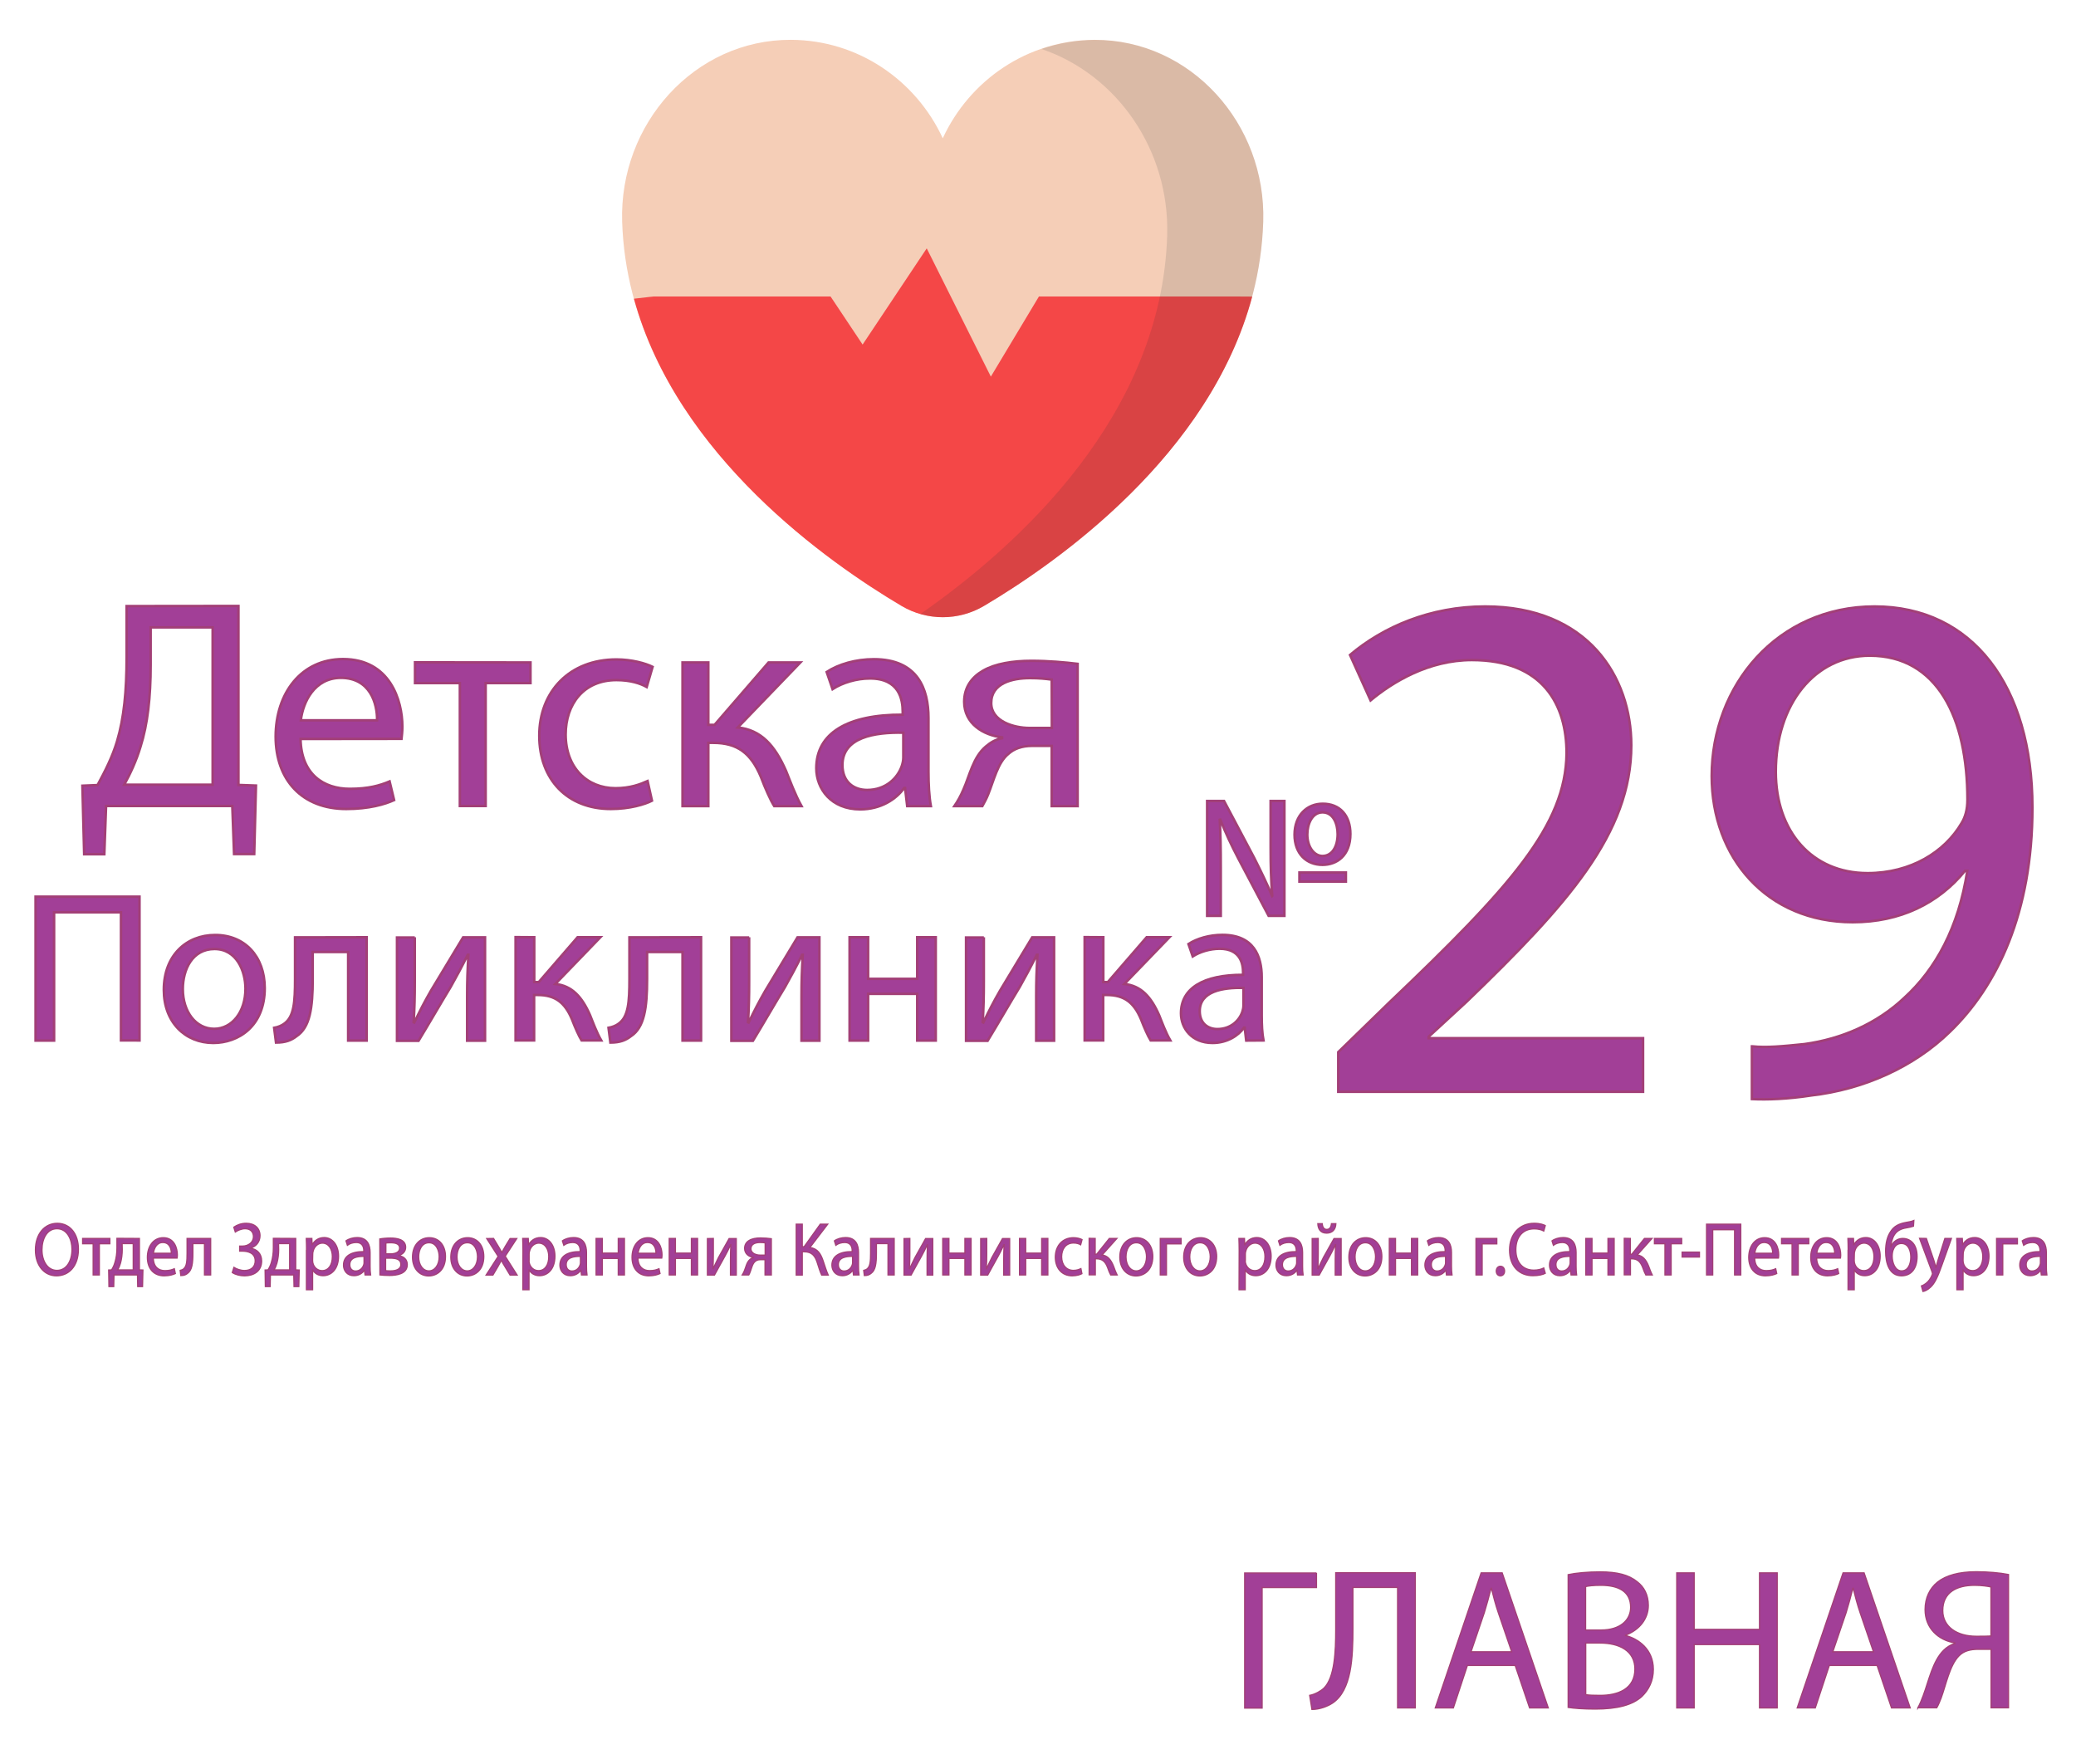 <?xml version="1.0" encoding="utf-8"?>
<!-- Generator: Adobe Illustrator 24.1.2, SVG Export Plug-In . SVG Version: 6.00 Build 0)  -->
<svg version="1.1" id="Слой_1" xmlns="http://www.w3.org/2000/svg" xmlns:xlink="http://www.w3.org/1999/xlink" x="0px" y="0px"
	 viewBox="0 0 1657.7 1408.3" style="enable-background:new 0 0 1657.7 1408.3;" xml:space="preserve">
<style type="text/css">
	.st0{fill:#42C1C7;stroke:#E90027;stroke-miterlimit:10;}
	.st1{fill:#F5CEB7;}
	.st2{fill:#F44747;}
	.st3{opacity:0.12;fill:#17292D;enable-background:new    ;}
	.st4{fill:#A23F97;stroke:#A23F77;stroke-width:2;stroke-miterlimit:10;}
	.st5{fill:#A23F97;stroke:#A23F77;stroke-miterlimit:10;}
</style>
<path class="st0" d="M518.1,462.1"/>
<path class="st1" d="M1008.7,177.1c-5,159.7-155.1,266.4-223,306.6c-20.3,12-45.5,12-65.8,0c-68-40.2-218-146.9-223.1-306.6
	c-2.5-78.3,57.9-145.6,134.8-145.3c53.6,0.2,99.8,32.3,121.2,78.6C774.2,64.1,820.4,32,874,31.8
	C950.8,31.6,1011.2,98.9,1008.7,177.1z"/>
<path class="st2" d="M983.2,236.7H829.6l-38.4,64L740,198.3l-51.2,76.8l-25.6-38.4H522.3c0,0-6.3,0.6-16.1,1.8
	C540.7,364.3,661,448.9,719.9,483.8c20.3,12,45.5,12,65.8,0c59.1-35,180.3-120.3,214.2-247L983.2,236.7z"/>
<path class="st3" d="M874,31.9c-14.4,0.1-28.7,2.5-42.4,7.2c60.2,20.3,102.5,80.7,100.4,149c-4.5,143.1-117.3,246.5-197,302.1
	c17.1,4.9,35.4,2.6,50.7-6.4c68-40.2,218-146.9,223-306.6C1011.2,98.9,950.8,31.6,874,31.9z"/>
<g>
	<path class="st4" d="M190.4,483.8v142.9l14,0.5l-1.4,54.7h-16.1l-1.4-38.4H84.7L83.3,682H67.2l-1.4-54.7l12.1-0.5
		c5.9-10.9,11.9-22.5,15.6-35.1c5.5-18.5,7.6-39.8,7.6-67.3v-40.5L190.4,483.8L190.4,483.8z M120.3,531c0,25.6-2.4,47.2-8.1,65.2
		c-3.3,11.1-8.3,21.8-13,30.3h70.6V500.9h-49.5V531z"/>
	<path class="st4" d="M240,590c0.5,28.2,18.5,39.8,39.3,39.8c14.9,0,23.9-2.6,31.8-5.9l3.6,14.9c-7.3,3.3-19.9,7.1-38.2,7.1
		c-35.3,0-56.4-23.2-56.4-57.8s20.4-61.9,53.8-61.9c37.4,0,47.4,32.9,47.4,54c0,4.3-0.5,7.6-0.7,9.7L240,590L240,590z M301.1,575.1
		c0.2-13.3-5.5-33.9-28.9-33.9c-21.1,0-30.3,19.4-32,33.9H301.1L301.1,575.1z"/>
	<path class="st4" d="M423.6,528.9v16.5h-35.8v98.1h-20.6v-98.1h-35.8v-16.6L423.6,528.9L423.6,528.9z"/>
	<path class="st4" d="M520.6,639.3c-5.5,2.8-17.5,6.6-32.9,6.6c-34.6,0-57.1-23.5-57.1-58.5c0-35.3,24.2-60.9,61.6-60.9
		c12.3,0,23.2,3.1,28.9,5.9l-4.7,16.1c-5-2.8-12.8-5.5-24.2-5.5c-26.3,0-40.5,19.4-40.5,43.4c0,26.5,17.1,42.9,39.8,42.9
		c11.8,0,19.7-3.1,25.6-5.7L520.6,639.3z"/>
	<path class="st4" d="M565.6,528.9v49.8h5l43.1-49.8h25.4l-50,51.9c18.5,1.9,29.6,14.2,38.6,34.8c3.1,7.6,7.1,18.7,12.3,28h-21.8
		c-3.1-5-7.1-14-10.7-23.5c-7.8-18.5-18.5-27-37.9-27h-4v50.5H545V528.9H565.6z"/>
	<path class="st4" d="M724.4,643.6l-1.7-14.5H722c-6.4,9-18.7,17.1-35.1,17.1c-23.2,0-35.1-16.4-35.1-32.9c0-27.7,24.6-42.9,69-42.7
		v-2.4c0-9.5-2.6-26.5-26.1-26.5c-10.7,0-21.8,3.3-29.9,8.5l-4.7-13.7c9.5-6.2,23.2-10.2,37.7-10.2c35.1,0,43.6,23.9,43.6,46.9v42.9
		c0,10,0.5,19.7,1.9,27.5L724.4,643.6L724.4,643.6z M721.3,585c-22.8-0.5-48.6,3.6-48.6,25.8c0,13.5,9,19.9,19.7,19.9
		c14.9,0,24.4-9.5,27.7-19.2c0.7-2.1,1.2-4.5,1.2-6.6L721.3,585L721.3,585z"/>
	<path class="st4" d="M860.4,643.6h-20.6v-48.1h-15.4c-8.8,0-14.7,2.4-19.2,6.4c-8.5,6.9-11.6,21.1-16.1,32.2
		c-1.4,3.6-3.1,6.6-4.7,9.5h-22.3c2.6-3.8,5-8.1,7.1-13c5-11.1,7.8-26.1,18-34.6c3.6-3.1,7.8-5.7,13-6.6v-0.7
		c-14.9-1.7-30.3-10.9-30.3-28.4c0-11.9,6.4-19.9,15.2-24.9c9.5-5.5,23.5-7.8,38.4-7.8c13.7,0,27,1.2,37,2.4v113.6H860.4
		L860.4,643.6z M839.8,542.6c-5.2-0.7-10-1.2-17.3-1.2c-14.2,0-31,4-31,19.9c0,14.7,18.2,19.9,30.6,19.9c8.5,0,13,0,17.8,0
		L839.8,542.6L839.8,542.6z"/>
</g>
<g>
	<path class="st4" d="M111.4,715.9v114.8H96.6V728.4H43.2v102.4H28.4V715.9H111.4z"/>
	<path class="st4" d="M211.4,788.9c0,30.5-21.1,43.8-41.1,43.8c-22.3,0-39.5-16.4-39.5-42.4c0-27.6,18.1-43.8,40.9-43.8
		C195.4,746.4,211.4,763.6,211.4,788.9z M146,789.7c0,18.1,10.4,31.7,25,31.7c14.3,0,25-13.5,25-32c0-14-7-31.7-24.7-31.7
		S146,774,146,789.7z"/>
	<path class="st4" d="M292.8,748.3v82.5H278v-70.7h-28.3v21.5c0,23.2-2.2,38.7-12.9,45.7c-4.1,3.2-8.7,5.1-16.4,5.1l-1.5-11.8
		c2.9-0.5,6.1-1.7,8.2-3.4c7.7-5.6,8.5-17.2,8.5-35.6v-33.2L292.8,748.3L292.8,748.3z"/>
	<path class="st4" d="M331.2,748.3v34.8c0,13.1-0.2,21.3-0.9,33.1l0.5,0.2c4.9-10.1,7.8-15.8,13.3-25.4l25.7-42.6h17.5v82.5H373V796
		c0-13.5,0.3-20.4,1-33.7h-0.5c-5.3,10.6-8.9,17.2-13.6,25.6c-7.8,12.8-16.9,28.6-25.7,43.1H317v-82.5h14.2V748.3z"/>
	<path class="st4" d="M426.6,748.3v35.8h3.6l31-35.8h18.2l-36,37.3c13.3,1.4,21.3,10.2,27.8,25c2.2,5.5,5.1,13.5,8.9,20.1h-15.7
		c-2.2-3.6-5.1-10.1-7.7-16.9c-5.6-13.3-13.3-19.4-27.3-19.4h-2.9v36.3h-14.8v-82.5L426.6,748.3L426.6,748.3z"/>
	<path class="st4" d="M559.8,748.3v82.5H545v-70.7h-28.3v21.5c0,23.2-2.2,38.7-12.9,45.7c-4.1,3.2-8.7,5.1-16.4,5.1l-1.5-11.8
		c2.9-0.5,6.1-1.7,8.2-3.4c7.7-5.6,8.5-17.2,8.5-35.6v-33.2L559.8,748.3L559.8,748.3L559.8,748.3z"/>
	<path class="st4" d="M598.2,748.3v34.8c0,13.1-0.2,21.3-0.9,33.1l0.5,0.2c4.9-10.1,7.8-15.8,13.3-25.4l25.7-42.6h17.5v82.5H640V796
		c0-13.5,0.3-20.4,1-33.7h-0.5c-5.3,10.6-8.9,17.2-13.6,25.6c-7.8,12.8-16.9,28.6-25.7,43.1H584v-82.5h14.2V748.3z"/>
	<path class="st4" d="M693.2,748.3v33.2h39.2v-33.2h14.8v82.5h-14.8v-37.3h-39.2v37.3h-14.8v-82.5H693.2z"/>
	<path class="st4" d="M785.6,748.3v34.8c0,13.1-0.2,21.3-0.9,33.1l0.5,0.2c4.9-10.1,7.8-15.8,13.3-25.4l25.7-42.6h17.5v82.5h-14.3
		V796c0-13.5,0.3-20.4,1-33.7h-0.5c-5.3,10.6-8.9,17.2-13.6,25.6c-7.8,12.8-16.9,28.6-25.7,43.1h-17.2v-82.5h14.2V748.3z"/>
	<path class="st4" d="M881,748.3v35.8h3.6l31-35.8h18.2l-36,37.3c13.3,1.4,21.3,10.2,27.8,25c2.2,5.5,5.1,13.5,8.9,20.1h-15.7
		c-2.2-3.6-5.1-10.1-7.7-16.9c-5.6-13.3-13.3-19.4-27.3-19.4h-2.9v36.3h-14.8v-82.5L881,748.3L881,748.3z"/>
	<path class="st4" d="M995.1,830.8l-1.2-10.4h-0.5c-4.6,6.5-13.5,12.3-25.2,12.3c-16.7,0-25.2-11.8-25.2-23.7
		c0-19.9,17.7-30.8,49.6-30.7v-1.7c0-6.8-1.9-19.1-18.7-19.1c-7.7,0-15.7,2.4-21.5,6.1l-3.4-9.9c6.8-4.4,16.7-7.3,27.1-7.3
		c25.2,0,31.4,17.2,31.4,33.7v30.8c0,7.2,0.3,14.1,1.4,19.8L995.1,830.8L995.1,830.8L995.1,830.8z M992.9,788.7
		c-16.4-0.3-34.9,2.6-34.9,18.6c0,9.7,6.5,14.3,14.1,14.3c10.7,0,17.5-6.8,19.9-13.8c0.5-1.5,0.9-3.2,0.9-4.8V788.7z"/>
</g>
<g>
	<path class="st4" d="M1068.6,871.7V840l40.4-39.3c97.3-92.6,141.3-141.9,141.9-199.3c0-38.7-18.8-74.4-75.6-74.4
		c-34.6,0-63.3,17.6-80.9,32.2l-16.4-36.3c26.4-22.3,63.9-38.7,107.9-38.7c82.1,0,116.7,56.3,116.7,110.8
		c0,70.3-51,127.2-131.3,204.6l-30.5,28.1v1.2H1312v42.8H1068.6z"/>
	<path class="st4" d="M1399.2,835.4c11.1,1.2,24,0,41.6-1.8c29.9-4.1,58-16.4,79.7-36.9c25.2-22.9,43.4-56.3,50.4-101.4h-1.8
		c-21.1,25.8-51.6,41-89.7,41c-68.6,0-112.6-51.6-112.6-116.7c0-72.1,52.2-135.4,130.1-135.4s126,63.3,126,160.6
		c0,83.8-28.1,142.4-65.7,178.8c-29.3,28.7-69.8,46.3-110.8,51c-18.8,2.9-35.2,3.5-47.5,2.9v-42.1H1399.2L1399.2,835.4z M1418,616.2
		c0,47.5,28.7,80.9,73.3,80.9c34.6,0,61.6-17,75-39.9c2.9-4.7,4.7-10.6,4.7-18.8c0-65.1-24-114.9-78-114.9
		C1449.1,523.5,1418,562.2,1418,616.2z"/>
</g>
<g>
	<path class="st5" d="M62.6,997.3c0,13.9-7.9,21.3-17.5,21.3c-9.8,0-16.8-8.3-16.8-20.6c0-12.9,7.4-21.3,17.5-21.3
		C56,976.8,62.6,985.2,62.6,997.3z M33.5,997.9c0,8.7,4.3,16.4,12,16.4s12-7.6,12-16.8c0-8.1-3.9-16.5-12-16.5
		C37.5,981,33.5,989,33.5,997.9z"/>
	<path class="st5" d="M87.7,988.8v4.2h-8.4v24.9h-4.9V993H66v-4.2H87.7z"/>
	<path class="st5" d="M111.3,988.8v25.1l2.8,0.1l-0.3,13.2H110l-0.2-9.3H91l-0.2,9.3H87l-0.2-13.2l2.3-0.1c1.2-1.9,2.1-3.8,2.7-6
		c1.1-3.6,1.6-7.5,1.6-11.6v-7.6L111.3,988.8L111.3,988.8z M97.6,997.7c0,3.8-0.5,7.6-1.4,10.8c-0.6,2-1.3,3.8-2.2,5.4h12.4v-21
		h-8.9L97.6,997.7L97.6,997.7z"/>
	<path class="st5" d="M122.4,1004.4c0.1,7.2,4.3,10.1,9.3,10.1c3.5,0,5.6-0.7,7.5-1.5l0.8,3.8c-1.7,0.8-4.7,1.8-9,1.8
		c-8.3,0-13.3-5.9-13.3-14.7c0-8.8,4.8-15.7,12.7-15.7c8.8,0,11.2,8.4,11.2,13.7c0,1.1-0.1,1.9-0.2,2.5L122.4,1004.4L122.4,1004.4z
		 M136.8,1000.6c0.1-3.4-1.3-8.6-6.8-8.6c-5,0-7.1,4.9-7.5,8.6H136.8z"/>
	<path class="st5" d="M168.2,988.8v29.1h-4.9v-25H154v7.6c0,8.2-0.7,13.6-4.2,16.1c-1.3,1.1-2.8,1.8-5.4,1.8l-0.5-4.1
		c0.9-0.2,2-0.6,2.7-1.2c2.5-2,2.8-6.1,2.8-12.6v-11.7L168.2,988.8L168.2,988.8z"/>
	<path class="st5" d="M186.7,979.8c2.6-1.8,5.9-3.1,9.9-3.1c6.5,0,11,3.7,11,9.9c0,5-3.3,8.8-7.8,9.9v0.1c5.3,0.6,9.1,4.3,9.1,10.2
		c0,8.4-6.7,11.8-13.6,11.8c-3.4,0-7-0.8-9.8-2.6l1.3-4.1c2,1.3,5.4,2.5,8.4,2.5c5.6,0,8.6-3.2,8.6-7.7c0-6.1-5.4-7.8-10.2-7.8h-2.2
		v-4h2.2c5,0,8.8-3.3,8.8-7.5c0-4.1-2.7-6.4-6.7-6.4c-2.8,0-5.8,1.3-7.8,2.6L186.7,979.8z"/>
	<path class="st5" d="M236.1,988.8v25.1l2.8,0.1l-0.3,13.2h-3.8l-0.2-9.3h-18.7l-0.2,9.3h-3.8l-0.2-13.2l2.3-0.1
		c1.2-1.9,2.1-3.8,2.7-6c1.1-3.6,1.6-7.5,1.6-11.6v-7.6L236.1,988.8L236.1,988.8z M222.5,997.7c0,3.8-0.5,7.6-1.4,10.8
		c-0.6,2-1.3,3.8-2.2,5.4h12.4v-21h-8.9L222.5,997.7L222.5,997.7z"/>
	<path class="st5" d="M244.8,998.3c0-3.7-0.1-6.7-0.2-9.5h4.4l0.2,5h0.1c2-3.5,5.2-5.7,9.6-5.7c6.5,0,11.4,6,11.4,14.8
		c0,10.5-5.9,15.6-12.3,15.6c-3.6,0-6.7-1.7-8.3-4.6h-0.1v15.8h-4.9v-31.4L244.8,998.3L244.8,998.3z M249.6,1006.1
		c0,0.8,0.1,1.5,0.2,2.2c0.9,3.7,3.8,6.2,7.4,6.2c5.2,0,8.2-4.6,8.2-11.2c0-5.8-2.8-10.8-8-10.8c-3.3,0-6.5,2.6-7.4,6.6
		c-0.2,0.7-0.3,1.4-0.3,2.2L249.6,1006.1L249.6,1006.1z"/>
	<path class="st5" d="M291.5,1017.9l-0.4-3.7h-0.2c-1.5,2.3-4.4,4.3-8.3,4.3c-5.5,0-8.3-4.1-8.3-8.4c0-7,5.8-10.9,16.2-10.8v-0.6
		c0-2.4-0.6-6.7-6.1-6.7c-2.5,0-5.1,0.8-7,2.2l-1.1-3.5c2.2-1.6,5.5-2.6,8.9-2.6c8.3,0,10.3,6.1,10.3,11.9v10.9c0,2.5,0.1,5,0.4,7
		L291.5,1017.9L291.5,1017.9z M290.7,1003.1c-5.4-0.1-11.4,0.9-11.4,6.6c0,3.4,2.1,5.1,4.6,5.1c3.5,0,5.7-2.4,6.5-4.9
		c0.2-0.5,0.3-1.1,0.3-1.7V1003.1z"/>
	<path class="st5" d="M303.3,989.2c1.9-0.4,5.4-0.7,8.6-0.7c4.5,0,12,0.8,12,7.3c0,3.6-2.6,5.8-5.6,6.6v0.1c4,0.6,6.9,3,6.9,7.2
		c0,7.6-8.9,8.6-14.2,8.6c-3,0-6.1-0.2-7.6-0.4L303.3,989.2L303.3,989.2z M307.9,1014.5c1.4,0.2,2.4,0.2,4,0.2
		c3.3,0,8.2-0.8,8.2-5.1c0-4.3-3.9-5.1-8.6-5.1h-3.6V1014.5z M308,1001.1h3.7c3.6,0,7.4-1.1,7.4-4.6c0-2.9-2.3-4.3-7.2-4.3
		c-1.6,0-2.6,0.1-3.8,0.2v8.7L308,1001.1L308,1001.1z"/>
	<path class="st5" d="M355.7,1003.2c0,10.8-6.9,15.5-13.4,15.5c-7.3,0-12.9-5.8-12.9-15c0-9.7,5.9-15.5,13.4-15.5
		C350.5,988.2,355.7,994.3,355.7,1003.2z M334.3,1003.5c0,6.4,3.4,11.2,8.2,11.2c4.7,0,8.2-4.8,8.2-11.3c0-4.9-2.3-11.2-8.1-11.2
		S334.3,997.9,334.3,1003.5z"/>
	<path class="st5" d="M386.3,1003.2c0,10.8-6.9,15.5-13.4,15.5c-7.3,0-12.9-5.8-12.9-15c0-9.7,5.9-15.5,13.4-15.5
		C381.1,988.2,386.3,994.3,386.3,1003.2z M364.9,1003.5c0,6.4,3.4,11.2,8.2,11.2c4.7,0,8.2-4.8,8.2-11.3c0-4.9-2.3-11.2-8.1-11.2
		S364.9,997.9,364.9,1003.5z"/>
	<path class="st5" d="M394.1,988.8l3.8,6.3c1,1.6,1.8,3.1,2.7,4.8h0.2c0.9-1.7,1.8-3.2,2.7-4.8l3.8-6.2h5.3l-9.2,14.1l9.5,15h-5.6
		l-4-6.6c-1.1-1.7-2-3.3-2.9-5.1h-0.1c-0.9,1.7-1.8,3.3-2.8,5.1l-3.9,6.6h-5.4l9.6-14.9l-9.1-14.2L394.1,988.8L394.1,988.8z"/>
	<path class="st5" d="M417.6,998.3c0-3.7-0.1-6.7-0.2-9.5h4.4l0.2,5h0.1c2-3.5,5.2-5.7,9.6-5.7c6.5,0,11.4,6,11.4,14.8
		c0,10.5-5.9,15.6-12.3,15.6c-3.6,0-6.7-1.7-8.3-4.6h-0.1v15.8h-4.9L417.6,998.3L417.6,998.3z M422.4,1006.1c0,0.8,0.1,1.5,0.2,2.2
		c0.9,3.7,3.8,6.2,7.4,6.2c5.2,0,8.2-4.6,8.2-11.2c0-5.8-2.8-10.8-8-10.8c-3.3,0-6.5,2.6-7.4,6.6c-0.2,0.7-0.3,1.4-0.3,2.2v4.8
		L422.4,1006.1L422.4,1006.1z"/>
	<path class="st5" d="M464.3,1017.9l-0.4-3.7h-0.2c-1.5,2.3-4.4,4.3-8.3,4.3c-5.5,0-8.3-4.1-8.3-8.4c0-7,5.8-10.9,16.2-10.8v-0.6
		c0-2.4-0.6-6.7-6.1-6.7c-2.5,0-5.1,0.8-7,2.2l-1.1-3.5c2.2-1.6,5.5-2.6,8.9-2.6c8.3,0,10.3,6.1,10.3,11.9v10.9c0,2.5,0.1,5,0.4,7
		L464.3,1017.9L464.3,1017.9z M463.5,1003.1c-5.4-0.1-11.4,0.9-11.4,6.6c0,3.4,2.1,5.1,4.6,5.1c3.5,0,5.7-2.4,6.5-4.9
		c0.2-0.5,0.3-1.1,0.3-1.7V1003.1z"/>
	<path class="st5" d="M480.9,988.8v11.7h12.8v-11.7h4.9v29.1h-4.9v-13.2h-12.8v13.2H476v-29.1H480.9L480.9,988.8z"/>
	<path class="st5" d="M509.4,1004.4c0.1,7.2,4.3,10.1,9.3,10.1c3.5,0,5.6-0.7,7.5-1.5l0.8,3.8c-1.7,0.8-4.7,1.8-9,1.8
		c-8.3,0-13.3-5.9-13.3-14.7c0-8.8,4.8-15.7,12.7-15.7c8.8,0,11.2,8.4,11.2,13.7c0,1.1-0.1,1.9-0.2,2.5L509.4,1004.4L509.4,1004.4z
		 M523.8,1000.6c0.1-3.4-1.3-8.6-6.8-8.6c-5,0-7.1,4.9-7.5,8.6H523.8z"/>
	<path class="st5" d="M539.3,988.8v11.7h12.8v-11.7h4.9v29.1h-4.9v-13.2h-12.8v13.2h-4.9v-29.1H539.3L539.3,988.8z"/>
	<path class="st5" d="M569.6,988.8v12.3c0,4.6-0.1,7.5-0.3,11.7l0.2,0.1c1.6-3.5,2.6-5.6,4.3-9l8.4-15h5.7v29.1h-4.6v-12.3
		c0-4.8,0.1-7.2,0.3-11.9h-0.2c-1.7,3.7-2.9,6.1-4.5,9c-2.6,4.5-5.5,10.1-8.4,15.2h-5.6v-29.1L569.6,988.8L569.6,988.8z"/>
	<path class="st5" d="M615.8,1017.9h-4.9v-12.2h-3.6c-2.1,0-3.5,0.6-4.5,1.6c-2,1.7-2.7,5.4-3.8,8.2c-0.3,0.9-0.7,1.7-1.1,2.4h-5.2
		c0.6-1,1.2-2,1.7-3.3c1.2-2.8,1.8-6.6,4.2-8.8c0.8-0.8,1.8-1.4,3.1-1.7v-0.2c-3.5-0.4-7.1-2.8-7.1-7.2c0-3,1.5-5.1,3.6-6.3
		c2.2-1.4,5.5-2,9-2c3.2,0,6.4,0.3,8.7,0.6v28.9H615.8z M611,992.3c-1.2-0.2-2.3-0.3-4.1-0.3c-3.3,0-7.3,1-7.3,5
		c0,3.7,4.3,5.1,7.2,5.1c2,0,3.1,0,4.2,0L611,992.3L611,992.3z"/>
	<path class="st5" d="M640.6,977.4v18h1.5l12.9-18h5.9L646.7,996c6.2,0.9,8.6,5,10.5,10.5c1.4,4.1,2.5,7.9,4.1,11.5h-5.2
		c-1.3-2.8-2.4-6.4-3.4-9.6c-1.7-5.4-4.1-9-10.5-9h-1.6v18.6h-4.8v-40.6H640.6L640.6,977.4z"/>
	<path class="st5" d="M681.5,1017.9l-0.4-3.7h-0.2c-1.5,2.3-4.4,4.3-8.3,4.3c-5.5,0-8.3-4.1-8.3-8.4c0-7,5.8-10.9,16.2-10.8v-0.6
		c0-2.4-0.6-6.7-6.1-6.7c-2.5,0-5.1,0.8-7,2.2l-1.1-3.5c2.2-1.6,5.5-2.6,8.9-2.6c8.3,0,10.3,6.1,10.3,11.9v10.9c0,2.5,0.1,5,0.4,7
		L681.5,1017.9L681.5,1017.9z M680.8,1003.1c-5.4-0.1-11.4,0.9-11.4,6.6c0,3.4,2.1,5.1,4.6,5.1c3.5,0,5.7-2.4,6.5-4.9
		c0.2-0.5,0.3-1.1,0.3-1.7L680.8,1003.1L680.8,1003.1z"/>
	<path class="st5" d="M714,988.8v29.1h-4.9v-25h-9.3v7.6c0,8.2-0.7,13.6-4.2,16.1c-1.3,1.1-2.8,1.8-5.4,1.8l-0.5-4.1
		c0.9-0.2,2-0.6,2.7-1.2c2.5-2,2.8-6.1,2.8-12.6v-11.7L714,988.8L714,988.8z"/>
	<path class="st5" d="M726.5,988.8v12.3c0,4.6-0.1,7.5-0.3,11.7l0.2,0.1c1.6-3.5,2.6-5.6,4.3-9l8.4-15h5.7v29.1h-4.5v-12.3
		c0-4.8,0.1-7.2,0.3-11.9h-0.2c-1.7,3.7-2.9,6.1-4.5,9c-2.6,4.5-5.5,10.1-8.4,15.2h-5.6v-29.1L726.5,988.8L726.5,988.8z"/>
	<path class="st5" d="M757.7,988.8v11.7h12.8v-11.7h4.9v29.1h-4.9v-13.2h-12.8v13.2h-4.9v-29.1H757.7L757.7,988.8z"/>
	<path class="st5" d="M787.9,988.8v12.3c0,4.6-0.1,7.5-0.3,11.7l0.2,0.1c1.6-3.5,2.6-5.6,4.3-9l8.4-15h5.7v29.1h-4.7v-12.3
		c0-4.8,0.1-7.2,0.3-11.9h-0.2c-1.7,3.7-2.9,6.1-4.5,9c-2.6,4.5-5.5,10.1-8.4,15.2h-5.6v-29.1L787.9,988.8L787.9,988.8z"/>
	<path class="st5" d="M819,988.8v11.7h12.8v-11.7h4.9v29.1h-4.9v-13.2H819v13.2h-4.9v-29.1H819L819,988.8z"/>
	<path class="st5" d="M863.9,1016.9c-1.3,0.7-4.1,1.7-7.8,1.7c-8.1,0-13.4-6-13.4-14.9c0-9,5.7-15.5,14.5-15.5
		c2.9,0,5.5,0.8,6.8,1.5l-1.1,4.1c-1.2-0.7-3-1.4-5.7-1.4c-6.2,0-9.5,4.9-9.5,11c0,6.7,4,10.9,9.4,10.9c2.8,0,4.6-0.8,6-1.4
		L863.9,1016.9z"/>
	<path class="st5" d="M874.5,988.8v12.6h1.2l10.1-12.6h6L880,1002c4.3,0.5,7,3.6,9.1,8.8c0.7,1.9,1.7,4.7,2.9,7.1h-5.1
		c-0.7-1.3-1.7-3.5-2.5-6c-1.8-4.7-4.3-6.9-8.9-6.9h-0.9v12.8h-4.9v-29.1L874.5,988.8L874.5,988.8L874.5,988.8z"/>
	<path class="st5" d="M920.5,1003.2c0,10.8-6.9,15.5-13.4,15.5c-7.3,0-12.9-5.8-12.9-15c0-9.7,5.9-15.5,13.4-15.5
		C915.2,988.2,920.5,994.3,920.5,1003.2z M899.1,1003.5c0,6.4,3.4,11.2,8.2,11.2c4.7,0,8.2-4.8,8.2-11.3c0-4.9-2.3-11.2-8.1-11.2
		C901.6,992.2,899.1,997.9,899.1,1003.5z"/>
	<path class="st5" d="M943.1,988.8v4.3h-11.7v24.8h-4.9v-29.1L943.1,988.8L943.1,988.8z"/>
	<path class="st5" d="M971.5,1003.2c0,10.8-6.9,15.5-13.4,15.5c-7.3,0-12.9-5.8-12.9-15c0-9.7,5.9-15.5,13.4-15.5
		C966.2,988.2,971.5,994.3,971.5,1003.2z M950,1003.5c0,6.4,3.4,11.2,8.2,11.2c4.7,0,8.2-4.8,8.2-11.3c0-4.9-2.3-11.2-8.1-11.2
		C952.6,992.2,950,997.9,950,1003.5z"/>
	<path class="st5" d="M989.5,998.3c0-3.7-0.1-6.7-0.2-9.5h4.4l0.2,5h0.1c2-3.5,5.2-5.7,9.6-5.7c6.5,0,11.4,6,11.4,14.8
		c0,10.5-5.9,15.6-12.3,15.6c-3.6,0-6.7-1.7-8.3-4.6h-0.1v15.8h-4.9L989.5,998.3L989.5,998.3L989.5,998.3z M994.3,1006.1
		c0,0.8,0.1,1.5,0.2,2.2c0.9,3.7,3.8,6.2,7.4,6.2c5.2,0,8.2-4.6,8.2-11.2c0-5.8-2.8-10.8-8-10.8c-3.3,0-6.5,2.6-7.4,6.6
		c-0.2,0.7-0.3,1.4-0.3,2.2v4.8L994.3,1006.1L994.3,1006.1z"/>
	<path class="st5" d="M1036.1,1017.9l-0.4-3.7h-0.2c-1.5,2.3-4.4,4.3-8.3,4.3c-5.5,0-8.3-4.1-8.3-8.4c0-7,5.8-10.9,16.2-10.8v-0.6
		c0-2.4-0.6-6.7-6.1-6.7c-2.5,0-5.1,0.8-7,2.2l-1.1-3.5c2.2-1.6,5.5-2.6,8.9-2.6c8.3,0,10.3,6.1,10.3,11.9v10.9c0,2.5,0.1,5,0.4,7
		L1036.1,1017.9L1036.1,1017.9z M1035.4,1003.1c-5.4-0.1-11.4,0.9-11.4,6.6c0,3.4,2.1,5.1,4.6,5.1c3.5,0,5.7-2.4,6.5-4.9
		c0.2-0.5,0.3-1.1,0.3-1.7V1003.1L1035.4,1003.1z"/>
	<path class="st5" d="M1052.6,988.8v12.3c0,4.6-0.1,7.5-0.3,11.7l0.2,0.1c1.6-3.5,2.6-5.6,4.3-9l8.4-15h5.7v29.1h-4.7v-12.3
		c0-4.8,0.1-7.2,0.3-11.9h-0.2c-1.7,3.7-2.9,6.1-4.5,9c-2.6,4.5-5.5,10.1-8.4,15.2h-5.6v-29.1L1052.6,988.8L1052.6,988.8z
		 M1055.8,977c0.2,2.6,1.3,4.6,3.6,4.6c2.4,0,3.5-1.9,3.8-4.6h3.5c-0.2,4.9-3.1,7.5-7.4,7.5c-4.9,0-6.8-3.3-7-7.5H1055.8z"/>
	<path class="st5" d="M1103.4,1003.2c0,10.8-6.9,15.5-13.4,15.5c-7.3,0-12.9-5.8-12.9-15c0-9.7,5.9-15.5,13.4-15.5
		C1098.2,988.2,1103.4,994.3,1103.4,1003.2z M1082,1003.5c0,6.4,3.4,11.2,8.2,11.2c4.7,0,8.2-4.8,8.2-11.3c0-4.9-2.3-11.2-8.1-11.2
		S1082,997.9,1082,1003.5z"/>
	<path class="st5" d="M1114.3,988.8v11.7h12.8v-11.7h4.9v29.1h-4.9v-13.2h-12.8v13.2h-4.9v-29.1H1114.3L1114.3,988.8z"/>
	<path class="st5" d="M1155,1017.9l-0.4-3.7h-0.2c-1.5,2.3-4.4,4.3-8.3,4.3c-5.5,0-8.3-4.1-8.3-8.4c0-7,5.8-10.9,16.2-10.8v-0.6
		c0-2.4-0.6-6.7-6.1-6.7c-2.5,0-5.1,0.8-7,2.2l-1.1-3.5c2.2-1.6,5.5-2.6,8.9-2.6c8.3,0,10.3,6.1,10.3,11.9v10.9c0,2.5,0.1,5,0.4,7
		L1155,1017.9L1155,1017.9z M1154.3,1003.1c-5.4-0.1-11.4,0.9-11.4,6.6c0,3.4,2.1,5.1,4.6,5.1c3.5,0,5.7-2.4,6.5-4.9
		c0.2-0.5,0.3-1.1,0.3-1.7V1003.1z"/>
	<path class="st5" d="M1195.2,988.8v4.3h-11.7v24.8h-4.9v-29.1L1195.2,988.8L1195.2,988.8z"/>
	<path class="st5" d="M1194.8,1014.8c0-2.2,1.4-3.8,3.3-3.8c2,0,3.3,1.6,3.3,3.8c0,2.2-1.3,3.8-3.3,3.8S1194.8,1017,1194.8,1014.8z"
		/>
	<path class="st5" d="M1233.9,1016.6c-1.8,1-5.4,1.9-9.9,1.9c-10.6,0-18.6-7.2-18.6-20.5c0-12.7,8-21.3,19.6-21.3
		c4.7,0,7.6,1.1,8.9,1.8l-1.2,4.3c-1.8-1-4.5-1.7-7.6-1.7c-8.8,0-14.7,6.1-14.7,16.7c0,9.9,5.3,16.3,14.4,16.3c3,0,6-0.7,7.9-1.7
		L1233.9,1016.6z"/>
	<path class="st5" d="M1254.5,1017.9l-0.4-3.7h-0.2c-1.5,2.3-4.4,4.3-8.3,4.3c-5.5,0-8.3-4.1-8.3-8.4c0-7,5.8-10.9,16.2-10.8v-0.6
		c0-2.4-0.6-6.7-6.1-6.7c-2.5,0-5.1,0.8-7,2.2l-1.1-3.5c2.2-1.6,5.5-2.6,8.9-2.6c8.3,0,10.3,6.1,10.3,11.9v10.9c0,2.5,0.1,5,0.4,7
		L1254.5,1017.9L1254.5,1017.9z M1253.8,1003.1c-5.4-0.1-11.4,0.9-11.4,6.6c0,3.4,2.1,5.1,4.6,5.1c3.5,0,5.7-2.4,6.5-4.9
		c0.2-0.5,0.3-1.1,0.3-1.7V1003.1z"/>
	<path class="st5" d="M1271.2,988.8v11.7h12.8v-11.7h4.9v29.1h-4.9v-13.2h-12.8v13.2h-4.9v-29.1H1271.2L1271.2,988.8z"/>
	<path class="st5" d="M1301.8,988.8v12.6h1.2l10.1-12.6h6l-11.8,13.2c4.3,0.5,7,3.6,9.1,8.8c0.7,1.9,1.7,4.7,2.9,7.1h-5.1
		c-0.7-1.3-1.7-3.5-2.5-6c-1.8-4.7-4.3-6.9-8.9-6.9h-0.9v12.8h-4.9v-29.1L1301.8,988.8L1301.8,988.8L1301.8,988.8z"/>
	<path class="st5" d="M1342.8,988.8v4.2h-8.4v24.9h-4.9V993h-8.4v-4.2H1342.8z"/>
	<path class="st5" d="M1357,999.7v3.9h-13.8v-3.9H1357z"/>
	<path class="st5" d="M1390,977.4v40.5h-4.9v-36.1h-17.5v36.1h-4.9v-40.5H1390L1390,977.4z"/>
	<path class="st5" d="M1401.1,1004.4c0.1,7.2,4.3,10.1,9.3,10.1c3.5,0,5.6-0.7,7.5-1.5l0.8,3.8c-1.7,0.8-4.7,1.8-9,1.8
		c-8.3,0-13.3-5.9-13.3-14.7c0-8.8,4.8-15.7,12.7-15.7c8.8,0,11.2,8.4,11.2,13.7c0,1.1-0.1,1.9-0.2,2.5L1401.1,1004.4L1401.1,1004.4
		z M1415.5,1000.6c0.1-3.4-1.3-8.6-6.8-8.6c-5,0-7.1,4.9-7.5,8.6H1415.5z"/>
	<path class="st5" d="M1444.3,988.8v4.2h-8.4v24.9h-4.9V993h-8.4v-4.2H1444.3z"/>
	<path class="st5" d="M1450.6,1004.4c0.1,7.2,4.4,10.1,9.3,10.1c3.5,0,5.6-0.7,7.5-1.5l0.8,3.8c-1.7,0.8-4.7,1.8-9,1.8
		c-8.3,0-13.3-5.9-13.3-14.7c0-8.8,4.8-15.7,12.7-15.7c8.8,0,11.2,8.4,11.2,13.7c0,1.1-0.1,1.9-0.2,2.5L1450.6,1004.4L1450.6,1004.4
		z M1465,1000.6c0.1-3.4-1.3-8.6-6.8-8.6c-5,0-7.1,4.9-7.5,8.6H1465z"/>
	<path class="st5" d="M1475.8,998.3c0-3.7-0.1-6.7-0.2-9.5h4.4l0.2,5h0.1c2-3.5,5.2-5.7,9.6-5.7c6.5,0,11.4,6,11.4,14.8
		c0,10.5-5.9,15.6-12.3,15.6c-3.6,0-6.7-1.7-8.3-4.6h-0.1v15.8h-4.9v-31.4L1475.8,998.3L1475.8,998.3z M1480.6,1006.1
		c0,0.8,0.1,1.5,0.2,2.2c0.9,3.7,3.8,6.2,7.4,6.2c5.2,0,8.2-4.6,8.2-11.2c0-5.8-2.8-10.8-8-10.8c-3.3,0-6.5,2.6-7.4,6.6
		c-0.2,0.7-0.3,1.4-0.3,2.2L1480.6,1006.1L1480.6,1006.1z"/>
	<path class="st5" d="M1527.9,979c-1.4,0.5-3.8,1-5.6,1.3c-4.4,0.7-7.5,2.3-9.6,5.5c-1.7,2.6-2.7,6.6-3,9.6h0.2
		c1.7-4.2,5.5-6.6,9.4-6.6c6.6,0,11.5,5.1,11.5,14.4c0,9.5-4.6,15.4-12.5,15.4c-9.5,0-12.6-9.8-12.6-19.5c0-6.6,1.3-12,4.2-16.1
		c2.6-4,6.4-5.9,11.6-6.9c2.2-0.4,4.9-0.8,6.7-1.6L1527.9,979z M1518.3,992.8c-2.9,0-5,1.6-6.1,4c-0.9,1.7-1.3,3.8-1.3,6.2
		c0,4.8,2.2,11.7,7.5,11.7c5.4,0,7.4-5.7,7.4-11C1525.8,998.9,1524.1,992.8,1518.3,992.8z"/>
	<path class="st5" d="M1538.2,988.8l5.9,17.2c0.6,1.9,1.3,4.2,1.7,6h0.1c0.5-1.7,1.1-4,1.7-6.1l5.4-17.1h5.2l-7.4,20.7
		c-3.5,10-5.9,15.1-9.3,18.2c-2.4,2.3-4.8,3.2-6,3.4l-1.2-4.4c1.2-0.4,2.8-1.3,4.3-2.6c1.3-1.1,3-3.2,4.1-5.9c0.2-0.5,0.4-1,0.4-1.3
		s-0.1-0.7-0.3-1.4l-10-26.8L1538.2,988.8L1538.2,988.8z"/>
	<path class="st5" d="M1562.7,998.3c0-3.7-0.1-6.7-0.2-9.5h4.4l0.2,5h0.1c2-3.5,5.2-5.7,9.6-5.7c6.5,0,11.4,6,11.4,14.8
		c0,10.5-5.9,15.6-12.3,15.6c-3.6,0-6.7-1.7-8.3-4.6h-0.1v15.8h-4.9v-31.4L1562.7,998.3L1562.7,998.3z M1567.5,1006.1
		c0,0.8,0.1,1.5,0.2,2.2c0.9,3.7,3.8,6.2,7.4,6.2c5.2,0,8.2-4.6,8.2-11.2c0-5.8-2.8-10.8-8-10.8c-3.3,0-6.5,2.6-7.4,6.6
		c-0.2,0.7-0.3,1.4-0.3,2.2L1567.5,1006.1L1567.5,1006.1z"/>
	<path class="st5" d="M1610.9,988.8v4.3h-11.7v24.8h-4.9v-29.1L1610.9,988.8L1610.9,988.8z"/>
	<path class="st5" d="M1630,1017.9l-0.4-3.7h-0.2c-1.5,2.3-4.4,4.3-8.3,4.3c-5.5,0-8.3-4.1-8.3-8.4c0-7,5.8-10.9,16.2-10.8v-0.6
		c0-2.4-0.6-6.7-6.1-6.7c-2.5,0-5.1,0.8-7,2.2l-1.1-3.5c2.2-1.6,5.5-2.6,8.9-2.6c8.3,0,10.3,6.1,10.3,11.9v10.9c0,2.5,0.1,5,0.4,7
		L1630,1017.9L1630,1017.9z M1629.3,1003.1c-5.4-0.1-11.4,0.9-11.4,6.6c0,3.4,2.1,5.1,4.6,5.1c3.5,0,5.7-2.4,6.5-4.9
		c0.2-0.5,0.3-1.1,0.3-1.7V1003.1z"/>
</g>
<g>
	<path class="st4" d="M963.9,731.2v-91.7h13.5l24,45.3c5.5,10.9,10.4,21,14.4,30.6l0.1-0.1c-1-12.8-1.3-23.6-1.3-38.1v-37.7h11v91.7
		H1013l-24.1-45.6c-5.4-10.3-10.3-20.7-14.5-31.2l-0.4,0.1c0.6,11.9,0.8,22.4,0.8,38.7v38H963.9L963.9,731.2z M1078.3,665.8
		c0,17.5-11,24.7-22.3,24.7c-12.6,0-22.3-8.7-22.3-24.1c0-15.8,10.3-24.7,22.4-24.7C1069.9,641.6,1078.3,651.1,1078.3,665.8z
		 M1037.6,703.9v-7.3h37.1v7.3H1037.6z M1043.9,666.3c0,9.9,5.5,17.1,12.1,17.1c7.5,0,12.1-7.2,12.1-17.4c0-8.2-3.4-17.4-12.1-17.4
		C1047.7,648.7,1043.9,657.9,1043.9,666.3z"/>
</g>
<g>
	<path class="st5" d="M1051.2,1255.8v11.7h-43.4v96.2h-13.9v-107.8H1051.2z"/>
	<path class="st5" d="M1130.1,1255.8v107.8H1116v-96.2h-35.7v32.6c0,23.4-1,49.4-16.2,59.7c-4,2.6-10.2,5.1-16.5,5.1l-1.8-11.2
		c4.3-0.8,8.8-3.4,11.4-5.8c8.6-8.5,9.4-29.4,9.4-46.7v-45.4H1130.1z"/>
	<path class="st5" d="M1171.7,1329.7l-11.2,33.9h-14.4l36.6-107.8h16.8l36.8,107.8h-14.9l-11.5-33.9H1171.7z M1207.1,1318.8
		l-10.6-31c-2.4-7-4-13.4-5.6-19.7h-0.3c-1.6,6.4-3.4,13-5.4,19.5l-10.6,31.2H1207.1z"/>
	<path class="st5" d="M1252.2,1257.2c6.1-1.3,15.7-2.2,25.4-2.2c13.9,0,22.9,2.4,29.6,7.8c5.6,4.2,9,10.6,9,19
		c0,10.4-6.9,19.5-18.2,23.7v0.3c10.2,2.6,22.2,11,22.2,27c0,9.3-3.7,16.3-9.1,21.6c-7.5,6.9-19.7,10.1-37.3,10.1
		c-9.6,0-17-0.6-21.6-1.3V1257.2z M1266.1,1301.4h12.6c14.7,0,23.4-7.7,23.4-18.1c0-12.6-9.6-17.6-23.7-17.6c-6.4,0-10.1,0.5-12.3,1
		V1301.4z M1266.1,1353c2.7,0.5,6.7,0.6,11.7,0.6c14.4,0,27.7-5.3,27.7-21c0-14.7-12.6-20.8-27.8-20.8h-11.5V1353z"/>
	<path class="st5" d="M1352.8,1255.8v45.1h52.2v-45.1h14.1v107.8H1405V1313h-52.2v50.6h-13.9v-107.8H1352.8z"/>
	<path class="st5" d="M1460.7,1329.7l-11.2,33.9h-14.4l36.6-107.8h16.8l36.8,107.8h-14.9l-11.5-33.9H1460.7z M1496,1318.8l-10.6-31
		c-2.4-7-4-13.4-5.6-19.7h-0.3c-1.6,6.4-3.4,13-5.4,19.5l-10.6,31.2H1496z"/>
	<path class="st5" d="M1531.4,1363.6c1.6-2.9,3-6.2,4.3-9.8c4.6-12.3,7.5-27.4,16.3-36.2c2.6-2.6,5.8-4.5,9-5.4v-0.5
		c-13.3-2.2-23.8-11.8-23.8-26.6c0-9.4,3.8-17,9.9-21.9c6.7-5.4,17.3-8.3,30.9-8.3c9.1,0,18.7,0.8,25.8,2.2v106.4h-13.9v-46.7h-10.2
		c-6.7,0-11.7,1.4-15.5,5.3c-7.4,7.5-10.4,23.4-14.2,33.6c-1.1,2.7-1.9,5-3.5,7.8H1531.4z M1589.8,1267c-2.4-0.5-6.9-1.3-13.1-1.3
		c-13.8,0-25.4,5.3-25.4,20.2c0,13,11.5,20.5,26.7,20.5c4.6,0,9.1,0,11.8-0.2V1267z"/>
</g>
</svg>
